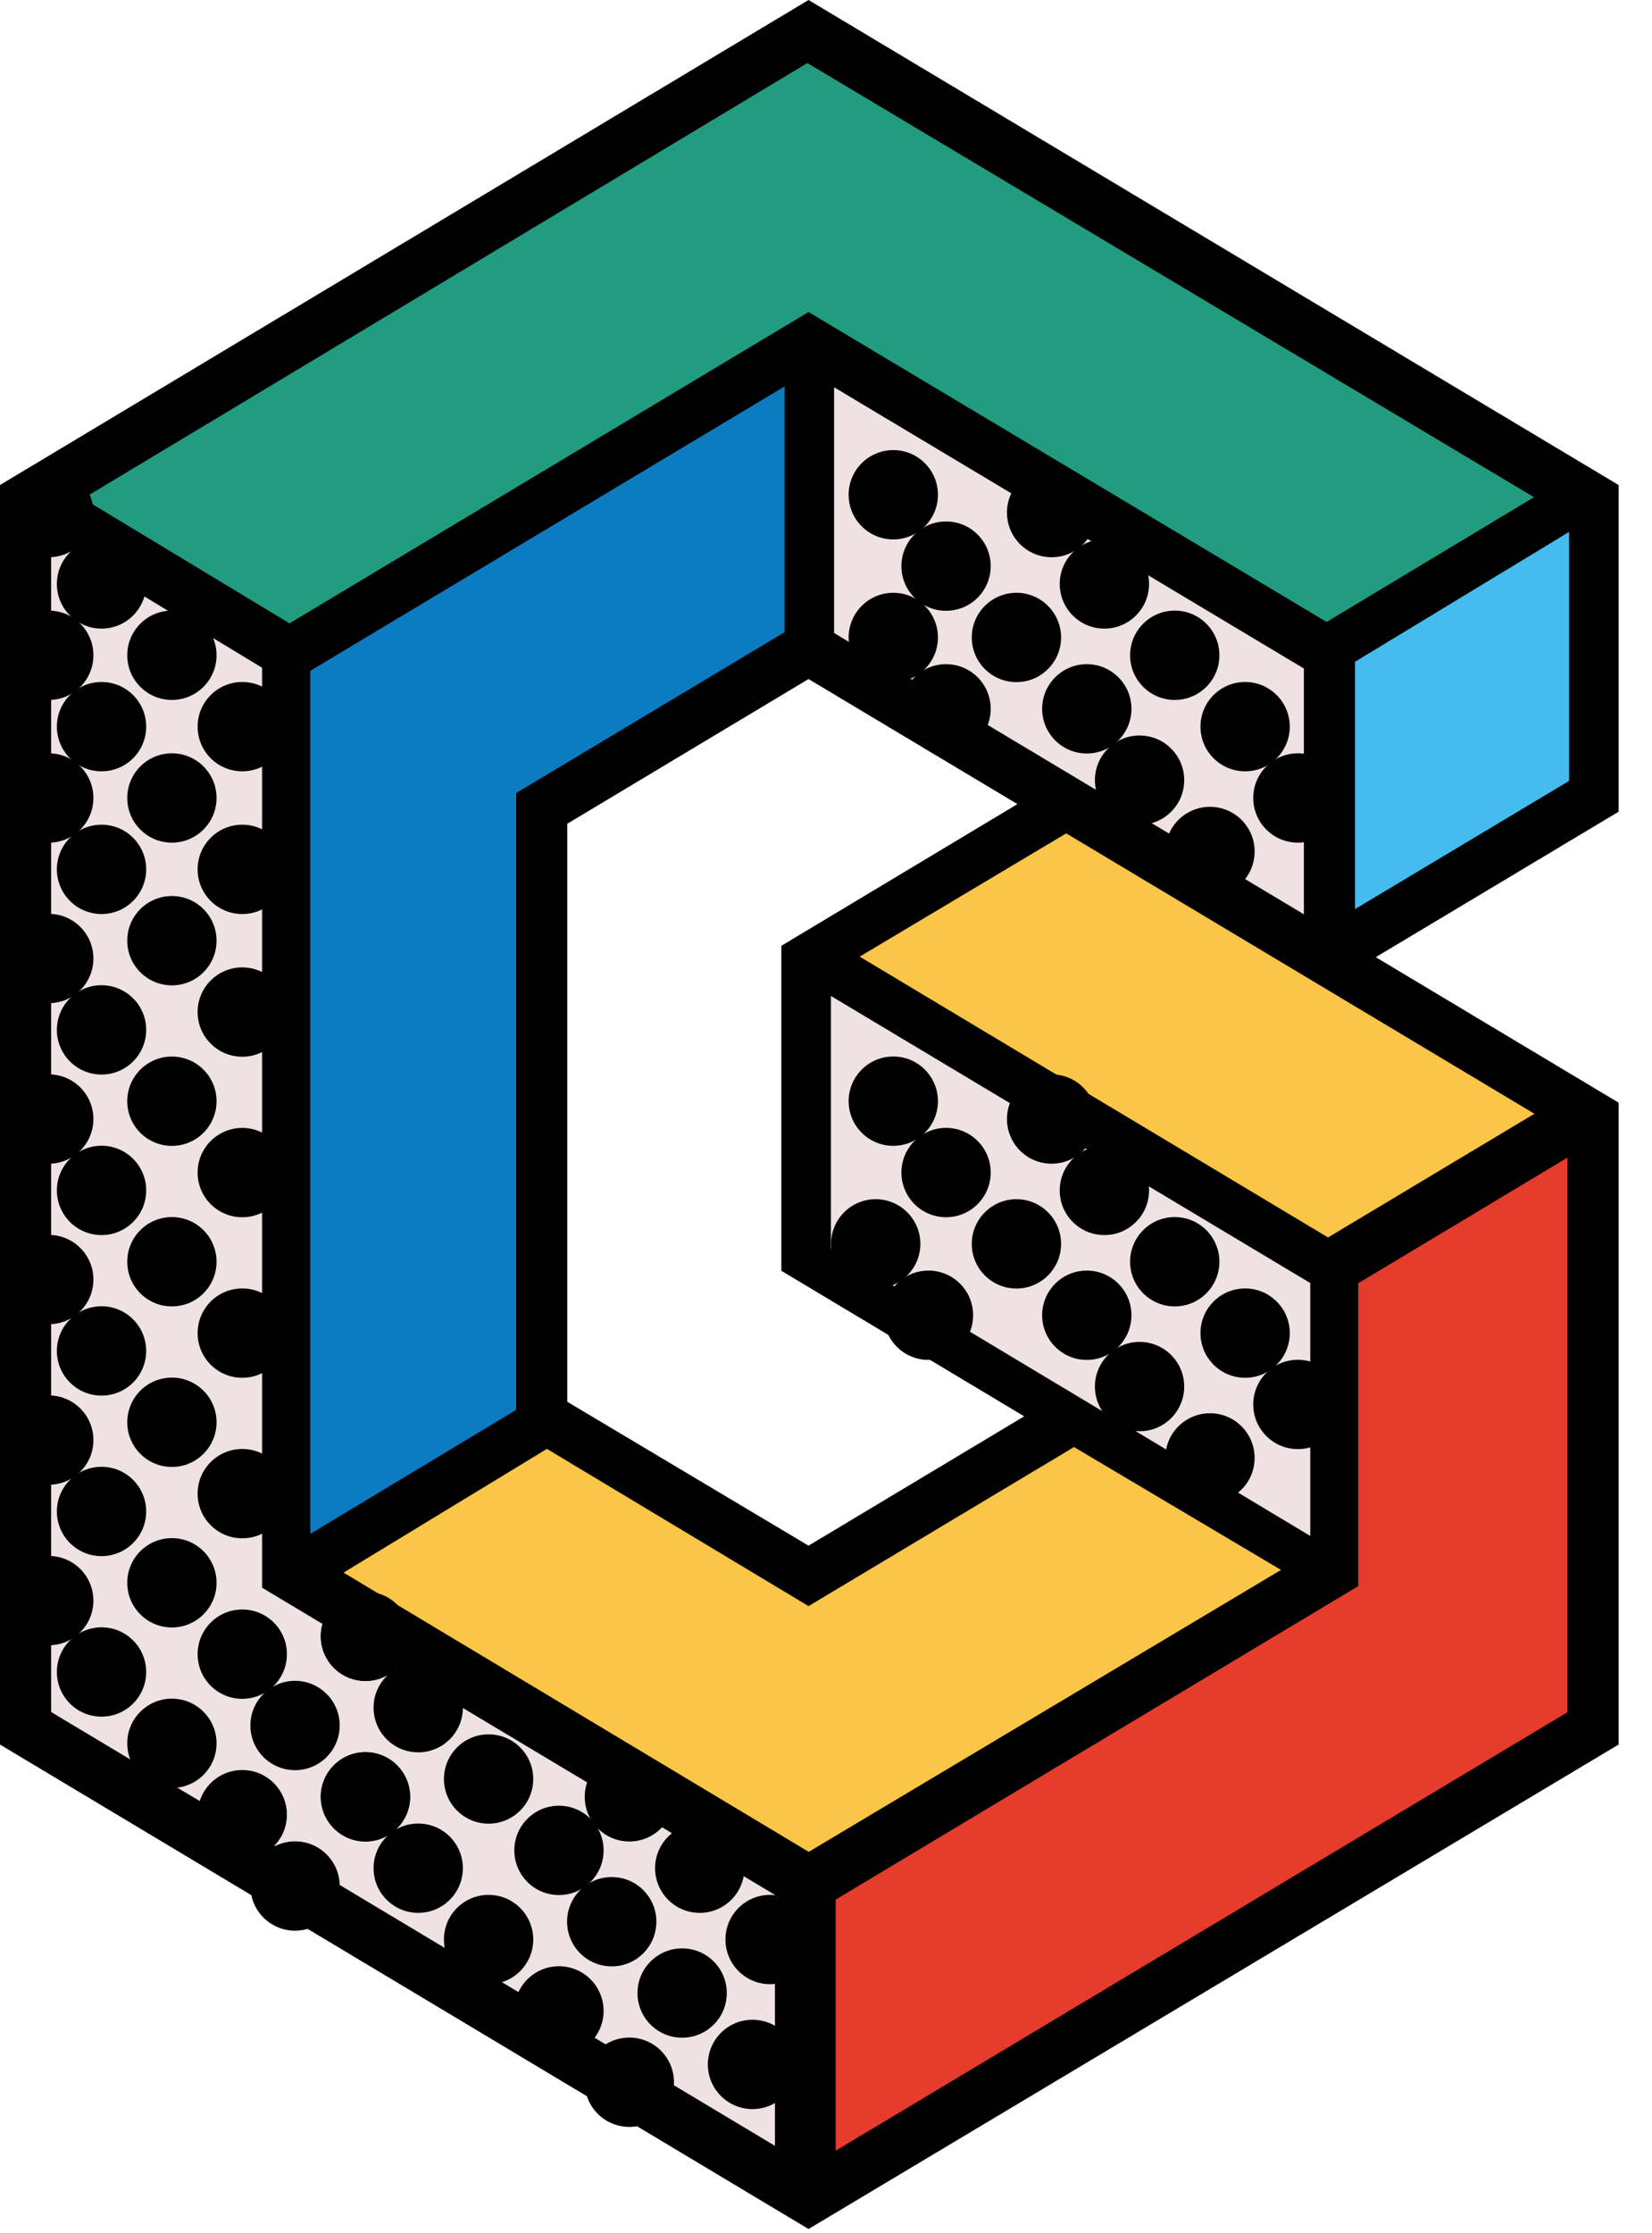 <svg xmlns="http://www.w3.org/2000/svg" width="37" height="50" viewBox="0 0 37 50">
    <g fill="none" fill-rule="nonzero">
        <path fill="#000" d="M36.253 10.86v7.313l-5.44 3.257 5.44 3.258v14.37L18.109 49.905 0 39.059v-28.2L18.109 0l18.144 10.86zm-23.548 7.583v12.941l5.404 3.222 4.83-2.896-5.439-3.258v-7.276l5.287-3.173-4.678-2.8-5.404 3.24z"/>
        <path fill="#44BCEE" d="M30.348 14.816l4.795-2.907v5.575l-4.795 2.87z"/>
        <path fill="#229C80" d="M1.861 11.162l4.623 2.794 11.625-6.97 11.603 6.939 4.645-2.793-16.274-9.72z"/>
        <path fill="#0C7CC0" d="M6.949 34.342V15.019l10.623-6.367v5.502l-6.013 3.602v13.81z"/>
        <path fill="#FBC547" d="M18.113 41.461l10.578-6.312-4.636-2.751-5.946 3.561-5.86-3.52-4.555 2.77zM29.744 27.705l4.622-2.769-10.486-6.278-4.626 2.76z"/>
        <path fill="#E63C2B" d="M30.42 28.731v6.781L18.716 42.53v5.622l16.39-9.817V25.918z"/>
        <path fill="#EFE2E2" d="M5.87 35.547V14.95l-4.725-2.86v26.24l16.212 9.713v-5.618zM18.61 22.298v5.65l10.736 6.44v-5.662zM18.681 8.67v5.502l10.522 6.298v-5.503z"/>
        <g fill="#000">
            <g transform="translate(.394 10.782)">
                <ellipse cx=".698" cy=".694" rx="1" ry="1"/>
                <ellipse cx="1.88" cy="2.292" rx="1" ry="1"/>
                <ellipse cx="3.456" cy="3.889" rx="1" ry="1"/>
                <ellipse cx="5.032" cy="5.487" rx="1" ry="1"/>
            </g>
            <g transform="translate(.394 13.977)">
                <ellipse cx=".698" cy=".694" rx="1" ry="1"/>
                <ellipse cx="1.88" cy="2.292" rx="1" ry="1"/>
                <ellipse cx="3.456" cy="3.889" rx="1" ry="1"/>
                <ellipse cx="5.032" cy="5.487" rx="1" ry="1"/>
            </g>
            <g transform="translate(.394 17.172)">
                <ellipse cx=".698" cy=".694" rx="1" ry="1"/>
                <ellipse cx="1.88" cy="2.292" rx="1" ry="1"/>
                <ellipse cx="3.456" cy="3.889" rx="1" ry="1"/>
                <ellipse cx="5.032" cy="5.487" rx="1" ry="1"/>
            </g>
            <g transform="translate(.394 20.766)">
                <ellipse cx=".698" cy=".694" rx="1" ry="1"/>
                <ellipse cx="1.88" cy="2.292" rx="1" ry="1"/>
                <ellipse cx="3.456" cy="3.889" rx="1" ry="1"/>
                <ellipse cx="5.032" cy="5.487" rx="1" ry="1"/>
            </g>
            <g transform="translate(.394 24.36)">
                <ellipse cx=".698" cy=".694" rx="1" ry="1"/>
                <ellipse cx="1.88" cy="2.292" rx="1" ry="1"/>
                <ellipse cx="3.456" cy="3.889" rx="1" ry="1"/>
                <ellipse cx="5.032" cy="5.487" rx="1" ry="1"/>
            </g>
            <g transform="translate(.394 27.954)">
                <ellipse cx=".698" cy=".694" rx="1" ry="1"/>
                <ellipse cx="1.88" cy="2.292" rx="1" ry="1"/>
                <ellipse cx="3.456" cy="3.889" rx="1" ry="1"/>
                <ellipse cx="5.032" cy="5.487" rx="1" ry="1"/>
                <ellipse cx="7.791" cy="8.681" rx="1" ry="1"/>
            </g>
            <g transform="translate(.394 31.548)">
                <ellipse cx=".698" cy=".694" rx="1" ry="1"/>
                <ellipse cx="1.88" cy="2.292" rx="1" ry="1"/>
                <ellipse cx="3.456" cy="3.889" rx="1" ry="1"/>
                <ellipse cx="5.032" cy="5.487" rx="1" ry="1"/>
                <ellipse cx="6.214" cy="7.084" rx="1" ry="1"/>
                <ellipse cx="7.791" cy="8.681" rx="1" ry="1"/>
            </g>
            <g transform="translate(7.487 39.535)">
                <ellipse cx=".698" cy=".694" rx="1" ry="1"/>
                <ellipse cx="1.88" cy="2.292" rx="1" ry="1"/>
                <ellipse cx="3.456" cy="3.889" rx="1" ry="1"/>
                <ellipse cx="5.032" cy="5.487" rx="1" ry="1"/>
                <ellipse cx="6.608" cy="7.084" rx="1" ry="1"/>
            </g>
            <g transform="translate(7.487 35.941)">
                <ellipse cx=".698" cy=".694" rx="1" ry="1"/>
                <ellipse cx="1.88" cy="2.292" rx="1" ry="1"/>
                <ellipse cx="3.456" cy="3.889" rx="1" ry="1"/>
                <ellipse cx="5.032" cy="5.487" rx="1" ry="1"/>
                <ellipse cx="6.214" cy="7.084" rx="1" ry="1"/>
                <ellipse cx="7.791" cy="8.681" rx="1" ry="1"/>
                <ellipse cx="9.367" cy="10.279" rx="1" ry="1"/>
            </g>
            <g transform="translate(13.398 39.535)">
                <ellipse cx=".698" cy=".694" rx="1" ry="1"/>
                <ellipse cx="2.274" cy="2.292" rx="1" ry="1"/>
                <ellipse cx="3.85" cy="3.889" rx="1" ry="1"/>
            </g>
            <g transform="translate(.394 35.142)">
                <ellipse cx=".698" cy=".694" rx="1" ry="1"/>
                <ellipse cx="1.88" cy="2.292" rx="1" ry="1"/>
                <ellipse cx="3.456" cy="3.889" rx="1" ry="1"/>
                <ellipse cx="5.032" cy="5.487" rx="1" ry="1"/>
                <ellipse cx="6.214" cy="7.084" rx="1" ry="1"/>
            </g>
            <g transform="translate(19.309 10.383)">
                <ellipse cx=".698" cy=".694" rx="1" ry="1"/>
                <ellipse cx="1.88" cy="2.292" rx="1" ry="1"/>
                <ellipse cx="3.456" cy="3.889" rx="1" ry="1"/>
                <ellipse cx="5.032" cy="5.487" rx="1" ry="1"/>
                <ellipse cx="6.214" cy="7.084" rx="1" ry="1"/>
                <ellipse cx="7.791" cy="8.681" rx="1" ry="1"/>
            </g>
            <g transform="translate(22.855 10.782)">
                <ellipse cx=".698" cy=".694" rx="1" ry="1"/>
                <ellipse cx="1.88" cy="2.292" rx="1" ry="1"/>
                <ellipse cx="3.456" cy="3.889" rx="1" ry="1"/>
                <ellipse cx="5.032" cy="5.487" rx="1" ry="1"/>
                <ellipse cx="6.214" cy="7.084" rx="1" ry="1"/>
            </g>
            <g transform="translate(19.309 13.578)">
                <ellipse cx=".698" cy=".694" rx="1" ry="1"/>
                <ellipse cx="1.88" cy="2.292" rx="1" ry="1"/>
            </g>
            <g transform="translate(19.309 23.96)">
                <ellipse cx=".698" cy=".694" rx="1" ry="1"/>
                <ellipse cx="1.88" cy="2.292" rx="1" ry="1"/>
                <ellipse cx="3.456" cy="3.889" rx="1" ry="1"/>
                <ellipse cx="5.032" cy="5.487" rx="1" ry="1"/>
                <ellipse cx="6.214" cy="7.084" rx="1" ry="1"/>
                <ellipse cx="7.791" cy="8.681" rx="1" ry="1"/>
            </g>
            <g transform="translate(18.915 27.155)">
                <ellipse cx=".698" cy=".694" rx="1" ry="1"/>
                <ellipse cx="1.88" cy="2.292" rx="1" ry="1"/>
            </g>
            <g transform="translate(22.855 24.36)">
                <ellipse cx=".698" cy=".694" rx="1" ry="1"/>
                <ellipse cx="1.88" cy="2.292" rx="1" ry="1"/>
                <ellipse cx="3.456" cy="3.889" rx="1" ry="1"/>
                <ellipse cx="5.032" cy="5.487" rx="1" ry="1"/>
                <ellipse cx="6.214" cy="7.084" rx="1" ry="1"/>
            </g>
        </g>
    </g>
</svg>
